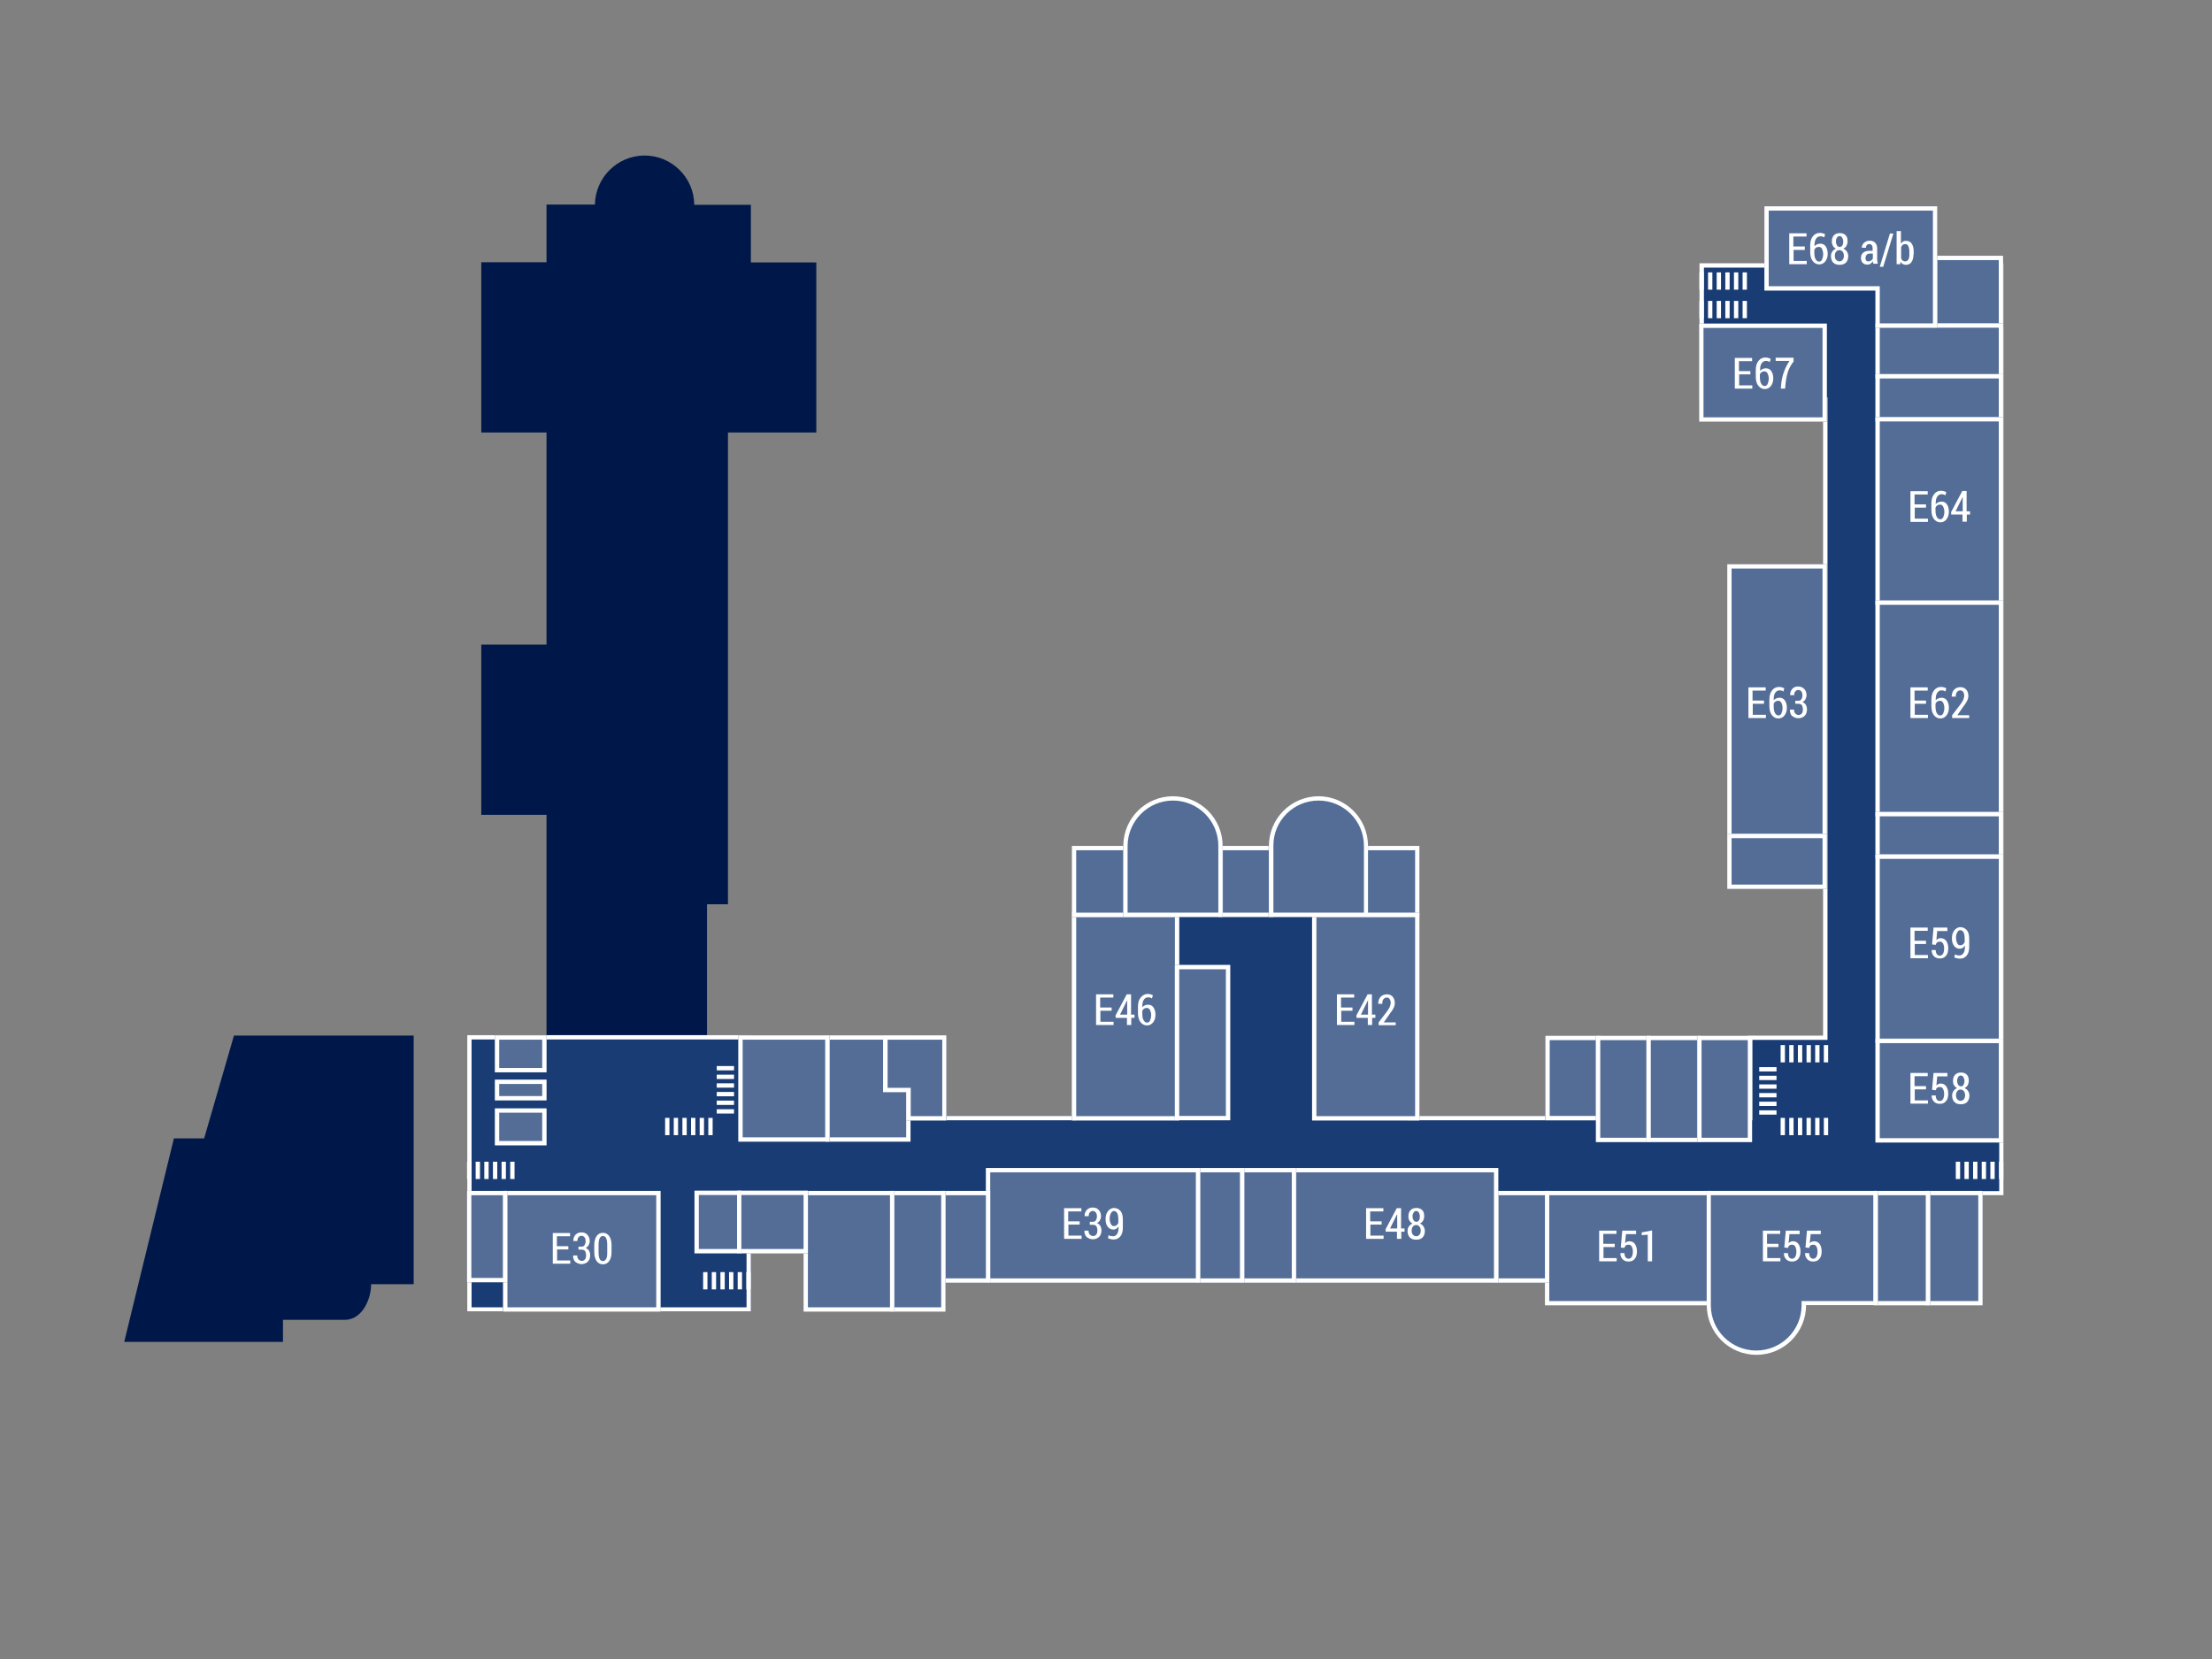 <svg width="1024" height="768" xmlns="http://www.w3.org/2000/svg">
 <rect width="100%" height="100%" fill="#808080" stroke="none"/>
 <g>
  <title>Layer 1</title>
  <g id="Randgebäude">
   <path fill="#001849" d="m377.8,121.5h-30.2v-26.7h-10.7h-15.5c-0.1,-12.6 -10.4,-22.8 -23,-22.8s-22.8,10.2 -23,22.7h-11.9h-10.5v26.7h-30.2v78.8h30.2v98.2h-30.2v78.8h30.2v41.4v74.2h74.3v-74.2h9.7v-218.4h40.9v-78.7l-0.1,0z" id="svg_1"/>
   <path fill="#001849" d="m191.5,594.5h-19.7c0,7.2 -4.3,16.5 -12.2,16.5c-5.6,0 -28.6,0 -28.6,0v10.2h-73.5l23,-94.2l14,0l13.8,-47.6h83.2v115.1l0,0l0,0z" id="svg_2"/>
  </g>
  <g id="Flur">
   <g id="svg_3">
    <polygon fill="#1A3C74" points="786.7,121.8 786.7,185.9 843.9,185.9 843.9,479.5 809.1,479.5 809.1,516.6 653.4,516.6     653.4,421.9 496.1,421.9 496.1,516.6 347.6,516.6 347.6,479.2 216.3,479.2 216.3,607.2 347.6,607.2 347.6,580.4 874.4,580.4     874.4,553.4 927.5,553.4 927.5,512.7 927.5,479.5 927.5,185.9 927.5,140.5 927.5,121.8   " id="svg_4"/>
    <path fill="#FFFFFF" d="m925.5,123.8v16.7v45.4v293.6v33.2v38.7h-51h-2v2v25h-524.9h-2v2v24.8h-127.3v-124h127.3v35.4v2h2h148.6h2v-2v-92.7h153.3v92.7v2h2h155.7h2v-2v-35.2h32.8h2v-2v-293.5v-2h-2h-55.2v-60h136.7m2,-2.1h-140.8v64h57.2v293.6h-34.8v37.2h-155.7v-94.7h-157.3v94.7h-148.5v-37.4h-131.3v127.9h131.3v-26.8h526.9v-27h53v-40.7v-33.2v-293.5v-45.4v-18.7l0,0l0,0z" id="svg_5"/>
   </g>
  </g>
  <g id="Räume">
   <g id="svg_6">
    <rect x="894.9" y="118.4" fill="#536D97" width="32.5" height="33.3" id="svg_7"/>
    <path fill="#FFFFFF" d="m925.3,120.4v29.3h-28.5v-29.3h28.5m2,-2h-32.5v33.3h32.5v-33.3l0,0z" id="svg_8"/>
   </g>
   <g id="svg_9">
    <rect x="868.2" y="149.7" fill="#536D97" width="59.1" height="25.5" id="svg_10"/>
    <path fill="#FFFFFF" d="m925.3,151.7v21.5h-55.1v-21.5h55.1m2,-2h-59.1v25.5h59.1v-25.5l0,0z" id="svg_11"/>
   </g>
   <g id="svg_12">
    <rect x="868.2" y="173.2" fill="#536D97" width="59.1" height="21.9" id="svg_13"/>
    <path fill="#FFFFFF" d="m925.3,175.2v17.9h-55.1v-17.9h55.1m2,-2h-59.1v21.9h59.1v-21.9l0,0z" id="svg_14"/>
   </g>
   <g id="svg_15">
    <rect x="868.2" y="193.1" fill="#536D97" width="59.1" height="86.9" id="svg_16"/>
    <path fill="#FFFFFF" d="m925.3,195.1v82.9h-55.1v-82.9h55.1m2,-2h-59.1v86.9h59.1v-86.9l0,0z" id="svg_17"/>
   </g>
   <g id="svg_18">
    <rect x="868.2" y="278" fill="#536D97" width="59.1" height="99.9" id="svg_19"/>
    <path fill="#FFFFFF" d="m925.3,280v95.9h-55.1v-95.9h55.1m2,-2h-59.1v99.9h59.1v-99.9l0,0z" id="svg_20"/>
   </g>
   <g id="svg_21">
    <rect x="868.2" y="375.9" fill="#536D97" width="59.1" height="21.6" id="svg_22"/>
    <path fill="#FFFFFF" d="m925.3,377.9v17.6h-55.1v-17.6h55.1m2,-2h-59.1v21.6h59.1v-21.6l0,0z" id="svg_23"/>
   </g>
   <g id="svg_24">
    <rect x="868.2" y="395.6" fill="#536D97" width="59.1" height="87.2" id="svg_25"/>
    <path fill="#FFFFFF" d="m925.3,397.6v83.2h-55.1v-83.2h55.1m2,-2h-59.1v87.2h59.1v-87.2l0,0z" id="svg_26"/>
   </g>
   <g id="svg_27">
    <rect x="868.2" y="480.9" fill="#536D97" width="59.1" height="48" id="svg_28"/>
    <path fill="#FFFFFF" d="m925.3,482.9v44h-55.1v-44h55.1m2,-2h-59.1v48h59.1v-48l0,0z" id="svg_29"/>
   </g>
   <g id="svg_30">
    <rect x="891.6" y="551.3" fill="#536D97" width="26.2" height="53" id="svg_31"/>
    <path fill="#FFFFFF" d="m915.8,553.3v49h-22.2v-49h22.2m2,-2h-26.2v53h26.2v-53l0,0z" id="svg_32"/>
   </g>
   <g id="svg_33">
    <rect x="867.3" y="551.3" fill="#536D97" width="26.2" height="53" id="svg_34"/>
    <path fill="#FFFFFF" d="m891.5,553.3v49h-22.2v-49h22.2m2,-2h-26.2v53h26.2v-53l0,0z" id="svg_35"/>
   </g>
   <g id="svg_36">
    <rect x="715.2" y="551.3" fill="#536D97" width="76.9" height="53" id="svg_37"/>
    <path fill="#FFFFFF" d="m790.1,553.3v49h-72.9v-49h72.9m2,-2h-76.9v53h76.9v-53l0,0z" id="svg_38"/>
   </g>
   <g id="svg_39">
    <rect x="691.7" y="551.3" fill="#536D97" width="25.5" height="42.5" id="svg_40"/>
    <path fill="#FFFFFF" d="m715.2,553.3v38.5h-21.5v-38.5h21.5m2,-2h-25.5v42.5h25.5v-42.5l0,0z" id="svg_41"/>
   </g>
   <g id="svg_42">
    <rect x="598.1" y="540.7" fill="#536D97" width="95.5" height="53.1" id="svg_43"/>
    <path fill="#FFFFFF" d="m691.6,542.7v49.1h-91.5v-49.1h91.5m2,-2h-95.5v53.1h95.5v-53.1l0,0z" id="svg_44"/>
   </g>
   <g id="svg_45">
    <rect x="574.1" y="540.7" fill="#536D97" width="26" height="53.1" id="svg_46"/>
    <path fill="#FFFFFF" d="m598,542.7v49.1h-22v-49.1h22m2,-2h-26v53.1h26v-53.1l0,0z" id="svg_47"/>
   </g>
   <g id="svg_48">
    <rect x="553.6" y="540.7" fill="#536D97" width="22.4" height="53.1" id="svg_49"/>
    <path fill="#FFFFFF" d="m574,542.7v49.1h-18.4v-49.1h18.4m2,-2h-22.4v53.1h22.4v-53.1l0,0z" id="svg_50"/>
   </g>
   <g id="svg_51">
    <rect x="456.4" y="540.7" fill="#536D97" width="99.2" height="53.1" id="svg_52"/>
    <path fill="#FFFFFF" d="m553.6,542.7v49.1h-95.2v-49.1h95.2m2,-2h-99.2v53.1h99.2v-53.1l0,0z" id="svg_53"/>
   </g>
   <g id="svg_54">
    <rect x="435.7" y="551.3" fill="#536D97" width="22.7" height="42.5" id="svg_55"/>
    <path fill="#FFFFFF" d="m456.4,553.3v38.5h-18.7v-38.5h18.7m2,-2h-22.7v42.5h22.7v-42.5l0,0z" id="svg_56"/>
   </g>
   <g id="svg_57">
    <rect x="412" y="551.3" fill="#536D97" width="25.7" height="55.9" id="svg_58"/>
    <path fill="#FFFFFF" d="m435.7,553.3v51.9h-21.7v-51.9h21.7m2,-2h-25.7v55.9h25.7v-55.9l0,0z" id="svg_59"/>
   </g>
   <g id="svg_60">
    <rect x="372" y="551.3" fill="#536D97" width="42" height="55.9" id="svg_61"/>
    <path fill="#FFFFFF" d="m412,553.3v51.9h-38v-51.9h38m2,-2h-42v55.9h42v-55.9l0,0z" id="svg_62"/>
   </g>
   <g id="svg_63">
    <rect x="232.8" y="551.3" fill="#536D97" width="72.9" height="55.9" id="svg_64"/>
    <path fill="#FFFFFF" d="m303.8,553.3v51.9h-68.9v-51.9h68.9m2,-2h-72.9v55.9h72.9v-55.9l0,0z" id="svg_65"/>
   </g>
   <g id="svg_66">
    <rect x="216.2" y="551.3" fill="#536D97" width="18.6" height="42.3" id="svg_67"/>
    <path fill="#FFFFFF" d="m232.8,553.3v38.3h-14.6v-38.3h14.6m2,-2h-18.6v42.3h18.6v-42.3l0,0z" id="svg_68"/>
   </g>
   <g id="svg_69">
    <rect x="382.1" y="479.3" fill="#536D97" width="39.4" height="49.2" id="svg_70"/>
    <path fill="#FFFFFF" d="m419.5,481.3v45.2h-35.4v-45.2h35.4m2,-2h-39.4v49.2h39.4v-49.2l0,0z" id="svg_71"/>
   </g>
   <g id="svg_72">
    <rect x="496.2" y="422.6" fill="#536D97" width="49.7" height="96.1" id="svg_73"/>
    <path fill="#FFFFFF" d="m543.9,424.6v92.1h-45.7v-92.1h45.7m2,-2h-49.7v96.1h49.7v-96.1l0,0z" id="svg_74"/>
   </g>
   <g id="svg_75">
    <rect x="496.2" y="391.6" fill="#536D97" width="25.9" height="32.9" id="svg_76"/>
    <path fill="#FFFFFF" d="m520.1,393.6v28.9h-21.9v-28.9h21.9m2,-2h-25.9v32.9h25.9v-32.9l0,0z" id="svg_77"/>
   </g>
   <g id="svg_78">
    <rect x="631.3" y="391.6" fill="#536D97" width="25.9" height="32.9" id="svg_79"/>
    <path fill="#FFFFFF" d="m655.1,393.6v28.9h-21.9v-28.9h21.9m2,-2h-25.9v32.9h25.9v-32.9l0,0z" id="svg_80"/>
   </g>
   <g id="svg_81">
    <rect x="564.1" y="391.6" fill="#536D97" width="25.3" height="32.9" id="svg_82"/>
    <path fill="#FFFFFF" d="m587.4,393.6v28.9h-21.3v-28.9h21.3m2,-2h-25.3v32.9h25.3v-32.9l0,0z" id="svg_83"/>
   </g>
   <g id="svg_84">
    <rect x="543.9" y="446.7" fill="#536D97" width="25.6" height="71.9" id="svg_85"/>
    <path fill="#FFFFFF" d="m567.5,448.7v67.9h-21.6v-67.9h21.6m2,-2h-25.6v71.9h25.6v-71.9l0,0z" id="svg_86"/>
   </g>
   <g id="svg_87">
    <rect x="607.4" y="422.6" fill="#536D97" width="49.7" height="96.1" id="svg_88"/>
    <path fill="#FFFFFF" d="m655.1,424.6v92.1h-45.7v-92.1h45.7m2,-2h-49.7v96.1h49.7v-96.1l0,0z" id="svg_89"/>
   </g>
   <g id="svg_90">
    <rect x="341.8" y="479.3" fill="#536D97" width="42.2" height="49.2" id="svg_91"/>
    <path fill="#FFFFFF" d="m382,481.3v45.2h-38.2v-45.2h38.2m2,-2h-42.2v49.2h42.2v-49.2l0,0z" id="svg_92"/>
   </g>
   <g id="svg_93">
    <rect x="229.1" y="479.3" fill="#536D97" width="23.9" height="17.1" id="svg_94"/>
    <path fill="#FFFFFF" d="m251,481.3v13.1h-19.9v-13.1h19.9m2,-2h-23.9v17.1h23.9v-17.1l0,0z" id="svg_95"/>
   </g>
   <g id="svg_96">
    <rect x="229.1" y="499.8" fill="#536D97" width="23.9" height="9.6" id="svg_97"/>
    <path fill="#FFFFFF" d="m251,501.8v5.6h-19.9v-5.6h19.9m2,-2h-23.9v9.6h23.9v-9.6l0,0z" id="svg_98"/>
   </g>
   <g id="svg_99">
    <rect x="229.1" y="513.1" fill="#536D97" width="23.9" height="17.1" id="svg_100"/>
    <path fill="#FFFFFF" d="m251,515.1v13.1h-19.9v-13.1h19.9m2,-2h-23.9v17.1h23.9v-17.1l0,0z" id="svg_101"/>
   </g>
   <g id="svg_102">
    <rect x="715.3" y="479.5" fill="#536D97" width="25.4" height="39.1" id="svg_103"/>
    <path fill="#FFFFFF" d="m738.8,481.5v35.1h-21.4v-35.1h21.4m2,-2h-25.4v39.1h25.4v-39.1l0,0z" id="svg_104"/>
   </g>
   <g id="svg_105">
    <rect x="738.8" y="479.5" fill="#536D97" width="25.4" height="49.2" id="svg_106"/>
    <path fill="#FFFFFF" d="m762.2,481.5v45.2h-21.4v-45.2h21.4m2,-2h-25.4v49.2h25.4v-49.2l0,0z" id="svg_107"/>
   </g>
   <g id="svg_108">
    <rect x="762.2" y="479.5" fill="#536D97" width="25.4" height="49.2" id="svg_109"/>
    <path fill="#FFFFFF" d="m785.6,481.5v45.2h-21.4v-45.2h21.4m2,-2h-25.4v49.2h25.4v-49.2l0,0z" id="svg_110"/>
   </g>
   <g id="svg_111">
    <rect x="785.6" y="479.5" fill="#536D97" width="25.4" height="49.2" id="svg_112"/>
    <path fill="#FFFFFF" d="m809.1,481.5v45.2h-21.4v-45.2h21.4m2,-2h-25.4v49.2h25.4v-49.2l0,0z" id="svg_113"/>
   </g>
   <g id="svg_114">
    <rect x="341.3" y="551.2" fill="#536D97" width="32.8" height="29" id="svg_115"/>
    <path fill="#FFFFFF" d="m372,553.2v25h-28.8v-25h28.8m2,-2h-32.8v29h32.8v-29l0,0z" id="svg_116"/>
   </g>
   <g id="svg_117">
    <rect x="321.5" y="551.2" fill="#536D97" width="21.7" height="29" id="svg_118"/>
    <path fill="#FFFFFF" d="m341.2,553.2v25h-17.7v-25h17.7m2,-2h-21.7v29h21.7v-29l0,0z" id="svg_119"/>
   </g>
   <g id="svg_120">
    <rect x="786.6" y="149.8" fill="#536D97" width="59.1" height="45.4" id="svg_121"/>
    <path fill="#FFFFFF" d="m843.7,151.8v41.4h-55.1v-41.4h55.1m2,-2h-59.1v45.4h59.1v-45.4l0,0z" id="svg_122"/>
   </g>
   <g id="svg_123">
    <rect x="799.6" y="261.2" fill="#536D97" width="46.1" height="126.8" id="svg_124"/>
    <path fill="#FFFFFF" d="m843.7,263.2v122.8h-42.1v-122.8h42.1m2,-2h-46.1v126.8h46.1v-126.8l0,0z" id="svg_125"/>
   </g>
   <g id="svg_126">
    <rect x="799.6" y="386" fill="#536D97" width="46.1" height="25.5" id="svg_127"/>
    <path fill="#FFFFFF" d="m843.7,388v21.5h-42.1v-21.5h42.1m2,-2h-46.1v25.5h46.1v-25.5l0,0z" id="svg_128"/>
   </g>
   <g id="svg_129">
    <polygon fill="#536D97" points="438.2,518.7 419.5,518.7 419.5,505.6 408.8,505.6 408.8,479.3 438.2,479.3   " id="svg_130"/>
    <path fill="#FFFFFF" d="m436.2,481.3v35.4h-14.6v-11.1v-2h-2h-8.7v-22.3h25.3m2,-2h-29.4v26.3h10.7v13.1h18.6v-39.4l0.1,0z" id="svg_131"/>
   </g>
   <g id="svg_132">
    <path fill="#536D97" d="m566,391.6c0,-12.7 -10.3,-23 -23,-23s-23,10.3 -23,23c0,0 0,0 0,0h0v32.9h46l0,-32.9l0,0c0,0 0,0 0,0z" id="svg_133"/>
    <path fill="#FFFFFF" d="m543,370.6c11.6,0 21,9.4 21,20.9l0,0.1l0,0v30.9h-42l0,-30.9l0,-0.1l0,0c0.1,-11.5 9.5,-20.9 21,-20.9m0,-2c-12.7,0 -23,10.3 -23,23c0,0 0,0 0,0h0v32.9h46v-32.9h0c0,0 0,0 0,0c0,-12.7 -10.3,-23 -23,-23l0,0z" id="svg_134"/>
   </g>
   <g id="svg_135">
    <path fill="#536D97" d="m633.3,391.6c0,-12.7 -10.3,-23 -23,-23s-23,10.3 -23,23c0,0 0,0 0,0h0v32.9h45.9l0.1,-32.9l0,0c0,0 0,0 0,0z" id="svg_136"/>
    <path fill="#FFFFFF" d="m610.4,370.6c11.6,0 21,9.4 21,20.9l0,0.1l0,0v30.9h-41.9l0,-30.9l0,-0.1l0,0c-0.1,-11.5 9.3,-20.9 20.9,-20.9m0,-2c-12.7,0 -23,10.3 -23,23c0,0 0,0 0,0h0v32.9h45.9v-32.9h0c0,0 0,0 0,0c-0,-12.7 -10.3,-23 -22.9,-23l0,0z" id="svg_137"/>
   </g>
   <g id="svg_138">
    <path fill="#536D97" d="m869.2,551.3h-79.1v20h0v32.9h0c0,0 0,0 0,0c0,12.7 10.3,23 23,23s23,-10.3 23,-23c0,0 0,0 0,0h33.2v-52.9l-0.1,0z" id="svg_139"/>
    <path fill="#FFFFFF" d="m867.2,553.3v49h-31.2h-2l0,2l0,0c0,11.5 -9.4,20.9 -21,20.9c-11.6,0 -21,-9.4 -21,-20.9l0,-0.1l0,0v-30.9h0v-2v-18h75.2m2,-2h-79.1v20h0v32.9h0c0,0 0,0 0,0c0,12.7 10.3,23 23,23s23,-10.3 23,-23c0,0 0,0 0,0h33.2v-52.9l-0.1,0z" id="svg_140"/>
   </g>
   <g id="svg_141">
    <polygon fill="#536D97" points="816.8,95.5 816.8,134.5 868.2,134.5 868.2,151.7 896.8,151.7 896.8,95.5   " id="svg_142"/>
    <path fill="#FFFFFF" d="m894.8,97.5v52.2h-24.6v-15.2v-2h-2h-49.4v-35h76m2,-2h-80v39h51.4v17.2h28.6v-56.2l0,0z" id="svg_143"/>
   </g>
  </g>
  <g id="Treppen">
   <path fill="#FFFFFF" d="m339.8,515.5h-8v-2h8v2l0,0zm0,-4h-8v-2h8v2l0,0zm0,-4h-8v-2h8v2l0,0zm0,-4h-8v-2h8v2l0,0zm0,-4h-8v-2h8v2l0,0zm0,-4h-8v-2h8v2l0,0z" id="svg_144"/>
   <path fill="#FFFFFF" d="m238.2,545.8h-2v-8h2v8l0,0zm-4,0h-2v-8h2v8l0,0zm-4,0h-2v-8h2v8l0,0zm-4,0h-2v-8h2v8l0,0zm-4,0h-2v-8h2v8l0,0zm-4,0h-2v-8h2v8l0,0z" id="svg_145"/>
   <path fill="#FFFFFF" d="m347.5,596.9h-2v-8h2v8l0,0zm-4,0h-2v-8h2v8l0,0zm-4,0h-2v-8h2v8l0,0zm-4,0h-2v-8h2v8l0,0zm-4,0h-2v-8h2v8l0,0zm-4,0h-2v-8h2v8l0,0z" id="svg_146"/>
   <path fill="#FFFFFF" d="m329.9,525.5h-2v-8h2v8l0,0zm-4,0h-2v-8h2v8l0,0zm-4,0h-2v-8h2v8l0,0zm-4,0h-2v-8h2v8l0,0zm-4,0h-2v-8h2v8l0,0zm-4,0h-2v-8h2v8l0,0z" id="svg_147"/>
   <path fill="#FFFFFF" d="m846.3,525.5h-2v-8h2v8l0,0zm-4,0h-2v-8h2v8l0,0zm-4,0h-2v-8h2v8l0,0zm-4,0h-2v-8h2v8l0,0zm-4,0h-2v-8h2v8l0,0zm-4,0h-2v-8h2v8l0,0z" id="svg_148"/>
   <path fill="#FFFFFF" d="m927.4,545.8h-2v-8h2v8l0,0zm-4,0h-2v-8h2v8l0,0zm-4,0h-2v-8h2v8l0,0zm-4,0h-2v-8h2v8l0,0zm-4,0h-2v-8h2v8l0,0zm-4,0h-2v-8h2v8l0,0z" id="svg_149"/>
   <path fill="#FFFFFF" d="m808.7,147.3h-2v-8h2v8l0,0zm-4,0h-2v-8h2v8l0,0zm-4,0h-2v-8h2v8l0,0zm-4,0h-2v-8h2v8l0,0zm-4,0h-2v-8h2v8l0,0zm-4,0h-2v-8h2v8l0,0z" id="svg_150"/>
   <path fill="#FFFFFF" d="m808.7,134.1h-2v-8h2v8l0,0zm-4,0h-2v-8h2v8l0,0zm-4,0h-2v-8h2v8l0,0zm-4,0h-2v-8h2v8l0,0zm-4,0h-2v-8h2v8l0,0zm-4,0h-2v-8h2v8l0,0z" id="svg_151"/>
   <path fill="#FFFFFF" d="m846.3,491.8h-2v-8h2v8l0,0zm-4,0h-2v-8h2v8l0,0zm-4,0h-2v-8h2v8l0,0zm-4,0h-2v-8h2v8l0,0zm-4,0h-2v-8h2v8l0,0zm-4,0h-2v-8h2v8l0,0z" id="svg_152"/>
   <path fill="#FFFFFF" d="m822.4,516h-8v-2h8v2l0,0zm0,-4h-8v-2h8v2l0,0zm0,-4h-8v-2h8v2l0,0zm0,-4h-8v-2h8v2l0,0zm0,-4h-8v-2h8v2l0,0zm0,-4h-8v-2h8v2l0,0z" id="svg_153"/>
  </g>
  <g id="Ebene_8">
   <g id="svg_154">
    <path fill="#FFFFFF" d="m891.7,235h-5.3v5.1h6.1v1.5h-8.1v-14.2h8v1.5h-6.1v4.6h5.3v1.5l0.1,0l0,0z" id="svg_155"/>
    <path fill="#FFFFFF" d="m898.7,227.2c0.4,0 0.8,0.1 1.2,0.2s0.8,0.3 1.1,0.4l-0.4,1.5c-0.3,-0.2 -0.6,-0.3 -0.9,-0.4s-0.6,-0.1 -1,-0.1c-0.8,0 -1.4,0.4 -1.9,1.1s-0.7,1.8 -0.7,3.1v0.4c0.3,-0.4 0.7,-0.7 1.2,-0.9s0.9,-0.3 1.5,-0.3c1.1,0 1.9,0.4 2.5,1.3s0.9,2 0.9,3.4c0,1.4 -0.4,2.6 -1.1,3.5s-1.7,1.4 -2.8,1.4c-1.2,0 -2.2,-0.5 -3,-1.5s-1.2,-2.4 -1.2,-4.2v-3.1c0,-1.8 0.4,-3.2 1.3,-4.3s1.9,-1.5 3.3,-1.5zm-0.6,6.4c-0.5,0 -0.9,0.1 -1.3,0.4c-0.4,0.2 -0.6,0.6 -0.8,1v1.3c0,1.3 0.2,2.3 0.6,3s0.9,1.1 1.6,1.1c0.6,0 1.1,-0.3 1.4,-1s0.5,-1.5 0.5,-2.4c0,-1 -0.2,-1.7 -0.5,-2.4c-0.4,-0.7 -0.8,-1 -1.5,-1l0,0z" id="svg_156"/>
    <path fill="#FFFFFF" d="m910.5,236.7h1.5v1.5h-1.5v3.3h-2v-3.3h-5.2l-0.1,-1.1l5.2,-9.8h2v9.4l0.1,0zm-5.2,0h3.3v-6.5l-0.1,0l-0.2,0.4l-3,6.1z" id="svg_157"/>
   </g>
   <g id="svg_158">
    <path fill="#FFFFFF" d="m891.7,325.8h-5.3v5.1h6.1v1.5h-8.1v-14.2h8v1.5h-6.1v4.6h5.3v1.5l0.1,0z" id="svg_159"/>
    <path fill="#FFFFFF" d="m898.7,318c0.4,0 0.8,0.1 1.2,0.2s0.8,0.3 1.1,0.4l-0.4,1.5c-0.3,-0.2 -0.6,-0.3 -0.9,-0.4s-0.6,-0.1 -1,-0.1c-0.8,0 -1.4,0.4 -1.9,1.1s-0.7,1.8 -0.7,3.1v0.4c0.3,-0.4 0.7,-0.7 1.2,-0.9s0.9,-0.3 1.5,-0.3c1.1,0 1.9,0.4 2.5,1.3s0.9,2 0.9,3.4c0,1.4 -0.4,2.6 -1.1,3.5s-1.7,1.4 -2.8,1.4c-1.2,0 -2.2,-0.5 -3,-1.5s-1.2,-2.4 -1.2,-4.2v-3.1c0,-1.8 0.4,-3.2 1.3,-4.3s1.9,-1.5 3.3,-1.5zm-0.6,6.4c-0.5,0 -0.9,0.1 -1.3,0.4c-0.4,0.2 -0.6,0.6 -0.8,1v1.3c0,1.3 0.2,2.3 0.6,3s0.9,1.1 1.6,1.1c0.6,0 1.1,-0.3 1.4,-1s0.5,-1.5 0.5,-2.4c0,-1 -0.2,-1.7 -0.5,-2.4c-0.4,-0.7 -0.8,-1 -1.5,-1z" id="svg_160"/>
    <path fill="#FFFFFF" d="m911.7,332.4h-8v-1.3l3.9,-5.1c0.6,-0.9 1.1,-1.6 1.3,-2.2s0.4,-1.2 0.4,-1.7c0,-0.8 -0.2,-1.4 -0.5,-1.8c-0.3,-0.5 -0.8,-0.7 -1.3,-0.7c-0.7,0 -1.2,0.3 -1.6,0.8s-0.5,1.2 -0.5,2.1h-1.9l0,0c0,-1.2 0.3,-2.3 1,-3.1s1.7,-1.3 3,-1.3c1.2,0 2.1,0.4 2.7,1.1s1,1.7 1,2.9c0,0.8 -0.2,1.6 -0.6,2.4s-1,1.7 -1.8,2.7l-2.7,3.9h5.5v1.3l0.1,0z" id="svg_161"/>
   </g>
   <g id="svg_162">
    <path fill="#FFFFFF" d="m891.7,437h-5.3v5.1h6.1v1.5h-8.1v-14.2h8v1.5h-6.1v4.6h5.3v1.5l0.1,0z" id="svg_163"/>
    <path fill="#FFFFFF" d="m894.4,437.2l0.7,-7.8h6.4v1.6h-4.7l-0.4,4.2c0.2,-0.2 0.5,-0.5 0.8,-0.6c0.3,-0.2 0.7,-0.2 1.1,-0.3c1.1,0 2,0.4 2.6,1.2c0.6,0.8 1,2 1,3.5c0,1.4 -0.3,2.6 -1,3.4c-0.7,0.9 -1.6,1.3 -2.9,1.3c-1.1,0 -2,-0.3 -2.7,-1c-0.7,-0.7 -1.1,-1.7 -1.1,-2.9l0,0l1.9,0c0,0.8 0.2,1.4 0.5,1.9c0.3,0.4 0.8,0.7 1.4,0.7c0.6,0 1.1,-0.3 1.5,-0.9c0.3,-0.6 0.5,-1.4 0.5,-2.4c0,-1 -0.2,-1.7 -0.5,-2.3s-0.8,-0.9 -1.5,-0.9c-0.6,0 -1,0.1 -1.3,0.4s-0.5,0.6 -0.6,1.1l-1.7,-0.2z" id="svg_164"/>
    <path fill="#FFFFFF" d="m907.1,442.3c0.7,0 1.3,-0.3 1.8,-1s0.7,-1.6 0.7,-2.9v-0.7c-0.3,0.5 -0.6,0.8 -1,1.1c-0.4,0.2 -0.8,0.4 -1.3,0.4c-1.1,0 -2,-0.4 -2.7,-1.3c-0.7,-0.9 -1,-2.1 -1,-3.6c0,-1.5 0.4,-2.7 1.1,-3.6s1.7,-1.5 2.8,-1.5c1.2,0 2.2,0.5 3,1.4s1.1,2.3 1.1,4.1v3.7c0,1.7 -0.4,3.1 -1.2,4c-0.8,1 -1.9,1.4 -3.2,1.4c-0.4,0 -0.8,-0.1 -1.3,-0.2c-0.4,-0.1 -0.9,-0.2 -1.2,-0.4l0.3,-1.4c0.3,0.2 0.7,0.3 1,0.4c0.3,0.1 0.7,0.1 1.1,0.1zm0.3,-4.7c0.5,0 0.9,-0.1 1.3,-0.4c0.4,-0.3 0.6,-0.7 0.8,-1.1v-1.7c0,-1.2 -0.2,-2.2 -0.5,-2.8s-0.9,-1 -1.5,-1c-0.6,0 -1,0.3 -1.4,1s-0.6,1.5 -0.6,2.5c0,1 0.2,1.8 0.5,2.4c0.3,0.8 0.8,1.1 1.4,1.1z" id="svg_165"/>
   </g>
   <g id="svg_166">
    <path fill="#FFFFFF" d="m891.7,504.3h-5.3v5.1h6.1v1.5h-8.1v-14.2h8v1.5h-6.1v4.6h5.3v1.5l0.1,0z" id="svg_167"/>
    <path fill="#FFFFFF" d="m894.4,504.5l0.7,-7.8h6.4v1.6h-4.7l-0.4,4.2c0.2,-0.2 0.5,-0.5 0.8,-0.6c0.3,-0.2 0.7,-0.2 1.1,-0.3c1.1,0 2,0.4 2.6,1.2c0.6,0.8 1,2 1,3.5c0,1.4 -0.3,2.6 -1,3.4c-0.7,0.9 -1.6,1.3 -2.9,1.3c-1.1,0 -2,-0.3 -2.7,-1c-0.7,-0.7 -1.1,-1.7 -1.1,-2.9l0,0l1.9,0c0,0.8 0.2,1.4 0.5,1.9c0.3,0.4 0.8,0.7 1.4,0.7c0.6,0 1.1,-0.3 1.5,-0.9c0.3,-0.6 0.5,-1.4 0.5,-2.4c0,-1 -0.2,-1.7 -0.5,-2.3s-0.8,-0.9 -1.5,-0.9c-0.6,0 -1,0.1 -1.3,0.4s-0.5,0.6 -0.6,1.1l-1.7,-0.2z" id="svg_168"/>
    <path fill="#FFFFFF" d="m911.4,500.4c0,0.7 -0.2,1.4 -0.5,2c-0.4,0.6 -0.8,1 -1.5,1.3c0.7,0.3 1.3,0.7 1.7,1.4c0.4,0.6 0.6,1.3 0.6,2.1c0,1.3 -0.4,2.3 -1.1,3s-1.7,1 -2.9,1c-1.2,0 -2.2,-0.3 -2.9,-1s-1.1,-1.7 -1.1,-3c0,-0.8 0.2,-1.5 0.6,-2.1c0.4,-0.6 1,-1.1 1.7,-1.4c-0.6,-0.3 -1.1,-0.7 -1.4,-1.3c-0.4,-0.6 -0.5,-1.2 -0.5,-2c0,-1.2 0.3,-2.2 1,-2.9s1.6,-1 2.7,-1c1.1,0 2,0.3 2.7,1s0.9,1.7 0.9,2.9zm-1.7,6.6c0,-0.8 -0.2,-1.4 -0.6,-1.9c-0.4,-0.5 -0.9,-0.7 -1.5,-0.7c-0.6,0 -1.1,0.2 -1.5,0.7s-0.6,1.1 -0.6,1.9c0,0.8 0.2,1.5 0.6,1.9s0.9,0.7 1.5,0.7c0.6,0 1.1,-0.2 1.5,-0.7c0.4,-0.4 0.6,-1.1 0.6,-1.9zm-0.3,-6.6c0,-0.7 -0.2,-1.3 -0.5,-1.8c-0.3,-0.5 -0.7,-0.7 -1.2,-0.7c-0.5,0 -0.9,0.2 -1.2,0.7s-0.5,1 -0.5,1.8c0,0.7 0.2,1.3 0.5,1.8c0.3,0.4 0.7,0.7 1.3,0.7c0.5,0 0.9,-0.2 1.2,-0.7c0.2,-0.4 0.4,-1 0.4,-1.8z" id="svg_169"/>
   </g>
   <g id="svg_170">
    <path fill="#FFFFFF" d="m823.4,577.3h-5.3v5.1h6.1v1.5h-8.1v-14.2h8v1.5h-6.1v4.6h5.3v1.5l0.1,0z" id="svg_171"/>
    <path fill="#FFFFFF" d="m826,577.5l0.7,-7.8h6.4v1.6h-4.7l-0.4,4.2c0.2,-0.2 0.5,-0.5 0.8,-0.6c0.3,-0.2 0.7,-0.2 1.1,-0.3c1.1,0 2,0.4 2.6,1.2c0.6,0.8 1,2 1,3.5c0,1.4 -0.3,2.6 -1,3.4c-0.7,0.9 -1.6,1.3 -2.9,1.3c-1.1,0 -2,-0.3 -2.7,-1c-0.7,-0.7 -1.1,-1.7 -1.1,-2.9l0,0l1.9,0c0,0.8 0.2,1.4 0.5,1.9c0.3,0.4 0.8,0.7 1.4,0.7c0.6,0 1.1,-0.3 1.5,-0.9c0.3,-0.6 0.5,-1.4 0.5,-2.4c0,-1 -0.2,-1.7 -0.5,-2.3s-0.8,-0.9 -1.5,-0.9c-0.6,0 -1,0.1 -1.3,0.4s-0.5,0.6 -0.6,1.1l-1.7,-0.2z" id="svg_172"/>
    <path fill="#FFFFFF" d="m835.8,577.5l0.7,-7.8h6.4v1.6h-4.7l-0.4,4.2c0.2,-0.2 0.5,-0.5 0.8,-0.6c0.3,-0.2 0.7,-0.2 1.1,-0.3c1.1,0 2,0.4 2.6,1.2c0.6,0.8 1,2 1,3.5c0,1.4 -0.3,2.6 -1,3.4c-0.7,0.9 -1.6,1.3 -2.9,1.3c-1.1,0 -2,-0.3 -2.7,-1c-0.7,-0.7 -1.1,-1.7 -1.1,-2.9l0,0l1.9,0c0,0.8 0.2,1.4 0.5,1.9c0.3,0.4 0.8,0.7 1.4,0.7c0.6,0 1.1,-0.3 1.5,-0.9c0.3,-0.6 0.5,-1.4 0.5,-2.4c0,-1 -0.2,-1.7 -0.5,-2.3s-0.8,-0.9 -1.5,-0.9c-0.6,0 -1,0.1 -1.3,0.4s-0.5,0.6 -0.6,1.1l-1.7,-0.2z" id="svg_173"/>
   </g>
   <g id="svg_174">
    <path fill="#FFFFFF" d="m747.6,577.3h-5.3v5.1h6.1v1.5h-8.1v-14.2h8v1.5h-6.1v4.6h5.3v1.5l0.1,0z" id="svg_175"/>
    <path fill="#FFFFFF" d="m750.3,577.5l0.7,-7.8h6.4v1.6h-4.7l-0.4,4.2c0.2,-0.2 0.5,-0.5 0.8,-0.6c0.3,-0.2 0.7,-0.2 1.1,-0.3c1.1,0 2,0.4 2.6,1.2c0.6,0.8 1,2 1,3.5c0,1.4 -0.3,2.6 -1,3.4c-0.7,0.9 -1.6,1.3 -2.9,1.3c-1.1,0 -2,-0.3 -2.7,-1c-0.7,-0.7 -1.1,-1.7 -1.1,-2.9l0,0l1.9,0c0,0.8 0.2,1.4 0.5,1.9c0.3,0.4 0.8,0.7 1.4,0.7c0.6,0 1.1,-0.3 1.5,-0.9c0.3,-0.6 0.5,-1.4 0.5,-2.4c0,-1 -0.2,-1.7 -0.5,-2.3s-0.8,-0.9 -1.5,-0.9c-0.6,0 -1,0.1 -1.3,0.4s-0.5,0.6 -0.6,1.1l-1.7,-0.2z" id="svg_176"/>
    <path fill="#FFFFFF" d="m764.8,583.9h-2v-12.3l-2.8,0.2v-1.3l4.8,-0.9v14.3l0,0z" id="svg_177"/>
   </g>
   <g id="svg_178">
    <path fill="#FFFFFF" d="m639.7,566.9h-5.3v5.1h6.1v1.5h-8.1v-14.2h8v1.5h-6.1v4.6h5.3v1.5l0.1,0z" id="svg_179"/>
    <path fill="#FFFFFF" d="m648.7,568.7h1.5v1.5h-1.5v3.3h-2v-3.3h-5.2l-0.1,-1.1l5.2,-9.8h2v9.4l0.1,0zm-5.2,0h3.3v-6.5l-0.1,0l-0.2,0.4l-3,6.1z" id="svg_180"/>
    <path fill="#FFFFFF" d="m659.3,563.1c0,0.7 -0.2,1.4 -0.5,2c-0.4,0.6 -0.8,1 -1.5,1.3c0.7,0.3 1.3,0.7 1.7,1.4c0.4,0.6 0.6,1.3 0.6,2.1c0,1.3 -0.4,2.3 -1.1,3s-1.7,1 -2.9,1c-1.2,0 -2.2,-0.3 -2.9,-1s-1.1,-1.7 -1.1,-3c0,-0.8 0.2,-1.5 0.6,-2.1c0.4,-0.6 1,-1.1 1.7,-1.4c-0.6,-0.3 -1.1,-0.7 -1.4,-1.3c-0.4,-0.6 -0.5,-1.2 -0.5,-2c0,-1.2 0.3,-2.2 1,-2.9s1.6,-1 2.7,-1c1.1,0 2,0.3 2.7,1s0.9,1.6 0.9,2.9zm-1.6,6.6c0,-0.8 -0.2,-1.4 -0.6,-1.9c-0.4,-0.5 -0.9,-0.7 -1.5,-0.7c-0.6,0 -1.1,0.2 -1.5,0.7s-0.6,1.1 -0.6,1.9c0,0.8 0.2,1.5 0.6,1.9s0.9,0.7 1.5,0.7c0.6,0 1.1,-0.2 1.5,-0.7c0.4,-0.5 0.6,-1.1 0.6,-1.9zm-0.4,-6.6c0,-0.7 -0.2,-1.3 -0.5,-1.8c-0.3,-0.5 -0.7,-0.7 -1.2,-0.7c-0.5,0 -0.9,0.2 -1.2,0.7s-0.5,1 -0.5,1.8c0,0.7 0.2,1.3 0.5,1.8c0.3,0.4 0.7,0.7 1.3,0.7c0.5,0 0.9,-0.2 1.2,-0.7c0.3,-0.5 0.4,-1.1 0.4,-1.8z" id="svg_181"/>
   </g>
   <g id="svg_182">
    <path fill="#FFFFFF" d="m626.2,467.9h-5.3v5.1h6.1v1.5h-8.1v-14.2h8v1.5h-6.1v4.6h5.3v1.5l0.1,0z" id="svg_183"/>
    <path fill="#FFFFFF" d="m635.2,469.7h1.5v1.5h-1.5v3.3h-2v-3.3h-5.2l-0.1,-1.1l5.2,-9.8h2v9.4l0.1,0zm-5.2,0h3.3v-6.5l-0.1,0l-0.2,0.4l-3,6.1z" id="svg_184"/>
    <path fill="#FFFFFF" d="m646.2,474.6h-8v-1.3l3.9,-5.1c0.6,-0.9 1.1,-1.6 1.3,-2.2s0.4,-1.2 0.4,-1.7c0,-0.8 -0.2,-1.4 -0.5,-1.8c-0.3,-0.5 -0.8,-0.7 -1.3,-0.7c-0.7,0 -1.2,0.3 -1.6,0.8s-0.5,1.2 -0.5,2.1h-1.9l0,0c0,-1.2 0.3,-2.3 1,-3.1c0.7,-0.8 1.7,-1.3 3,-1.3c1.2,0 2.1,0.4 2.7,1.1s1,1.7 1,2.9c0,0.8 -0.2,1.6 -0.6,2.4s-1,1.7 -1.8,2.7l-2.7,3.9h5.5v1.3l0.1,0z" id="svg_185"/>
   </g>
   <g id="svg_186">
    <path fill="#FFFFFF" d="m514.7,467.9h-5.3v5.1h6.1v1.5h-8.1v-14.2h8v1.5h-6.1v4.6h5.3v1.5l0.1,0z" id="svg_187"/>
    <path fill="#FFFFFF" d="m523.7,469.7h1.5v1.5h-1.5v3.3h-2v-3.3h-5.2l-0.1,-1.1l5.2,-9.8h2v9.4l0.1,0zm-5.2,0h3.3v-6.5l-0.1,0l-0.2,0.4l-3,6.1z" id="svg_188"/>
    <path fill="#FFFFFF" d="m531.4,460.1c0.4,0 0.8,0.1 1.2,0.2c0.4,0.1 0.8,0.3 1.1,0.4l-0.4,1.5c-0.3,-0.2 -0.6,-0.3 -0.9,-0.4c-0.3,-0.1 -0.6,-0.1 -1,-0.1c-0.8,0 -1.4,0.4 -1.9,1.1c-0.5,0.8 -0.7,1.8 -0.7,3.1v0.4c0.3,-0.4 0.7,-0.7 1.2,-0.9s0.9,-0.3 1.5,-0.3c1.1,0 1.9,0.4 2.5,1.3c0.6,0.9 0.9,2 0.9,3.4c0,1.4 -0.4,2.6 -1.1,3.5c-0.7,0.9 -1.7,1.4 -2.8,1.4c-1.2,0 -2.2,-0.5 -3,-1.5s-1.2,-2.4 -1.2,-4.2v-3c0,-1.8 0.4,-3.2 1.3,-4.3c0.9,-1 2,-1.6 3.3,-1.6zm-0.5,6.5c-0.5,0 -0.9,0.1 -1.3,0.4c-0.4,0.2 -0.6,0.6 -0.8,1v1.3c0,1.3 0.2,2.3 0.6,3c0.4,0.7 0.9,1.1 1.6,1.1c0.6,0 1.1,-0.3 1.4,-1c0.3,-0.7 0.5,-1.5 0.5,-2.4c0,-1 -0.2,-1.7 -0.5,-2.4c-0.4,-0.7 -0.9,-1 -1.5,-1z" id="svg_189"/>
   </g>
   <g id="svg_190">
    <path fill="#FFFFFF" d="m499.9,566.9h-5.3v5.1h6.1v1.5h-8.1v-14.2h8v1.5h-6.1v4.6h5.3v1.5l0.1,0z" id="svg_191"/>
    <path fill="#FFFFFF" d="m504.5,565.6h1.4c0.7,0 1.1,-0.2 1.4,-0.7s0.5,-1 0.5,-1.8c0,-0.8 -0.2,-1.4 -0.5,-1.8c-0.3,-0.4 -0.8,-0.7 -1.4,-0.7c-0.6,0 -1,0.2 -1.4,0.7c-0.4,0.4 -0.5,1 -0.5,1.7h-1.9l0,-0.1c0,-1.1 0.3,-2 1,-2.8c0.7,-0.7 1.6,-1.1 2.7,-1.1c1.2,0 2.1,0.3 2.8,1.1c0.7,0.7 1.1,1.7 1.1,3c0,0.6 -0.2,1.2 -0.5,1.8c-0.3,0.6 -0.8,1 -1.4,1.3c0.7,0.3 1.2,0.7 1.6,1.3c0.3,0.6 0.5,1.3 0.5,2.1c0,1.3 -0.4,2.3 -1.1,3c-0.8,0.7 -1.7,1.1 -2.9,1.1c-1.1,0 -2,-0.4 -2.8,-1c-0.8,-0.7 -1.1,-1.7 -1.1,-2.9l0,-0.1h1.9c0,0.7 0.2,1.4 0.6,1.8s0.9,0.7 1.5,0.7c0.6,0 1.1,-0.2 1.5,-0.7c0.4,-0.5 0.5,-1.1 0.5,-1.9c0,-0.9 -0.2,-1.5 -0.5,-2c-0.3,-0.4 -0.9,-0.6 -1.6,-0.6h-1.4v-1.4l0,0z" id="svg_192"/>
    <path fill="#FFFFFF" d="m515.3,572.3c0.7,0 1.3,-0.3 1.8,-1s0.7,-1.6 0.7,-2.9v-0.7c-0.3,0.5 -0.6,0.8 -1,1.1c-0.4,0.2 -0.8,0.4 -1.3,0.4c-1.1,0 -2,-0.4 -2.7,-1.3c-0.7,-0.9 -1,-2.1 -1,-3.6c0,-1.5 0.4,-2.7 1.1,-3.6s1.7,-1.5 2.8,-1.5c1.2,0 2.2,0.5 3,1.4s1.1,2.3 1.1,4.1v3.7c0,1.7 -0.4,3.1 -1.2,4c-0.8,1 -1.9,1.4 -3.2,1.4c-0.4,0 -0.8,-0.1 -1.3,-0.2c-0.4,-0.1 -0.9,-0.2 -1.2,-0.4l0.3,-1.4c0.3,0.2 0.7,0.3 1,0.4c0.3,0 0.7,0.1 1.1,0.1zm0.3,-4.7c0.5,0 0.9,-0.1 1.3,-0.4c0.4,-0.3 0.6,-0.7 0.8,-1.1v-1.7c0,-1.2 -0.2,-2.2 -0.5,-2.8s-0.9,-1 -1.5,-1c-0.6,0 -1,0.3 -1.4,1s-0.6,1.5 -0.6,2.5c0,1 0.2,1.8 0.5,2.4c0.4,0.8 0.8,1.1 1.4,1.1z" id="svg_193"/>
   </g>
   <g id="svg_194">
    <path fill="#FFFFFF" d="m263.2,578.4h-5.3v5.1h6.1v1.5h-8.1v-14.2h8v1.5h-6.1v4.6h5.3v1.5l0.1,0z" id="svg_195"/>
    <path fill="#FFFFFF" d="m267.8,577.1h1.4c0.7,0 1.1,-0.2 1.4,-0.7s0.5,-1 0.5,-1.8c0,-0.8 -0.2,-1.4 -0.5,-1.8c-0.3,-0.4 -0.8,-0.7 -1.4,-0.7c-0.6,0 -1,0.2 -1.4,0.7c-0.4,0.4 -0.5,1 -0.5,1.7h-1.9l0,-0.1c0,-1.1 0.3,-2 1,-2.8c0.7,-0.7 1.6,-1.1 2.7,-1.1c1.2,0 2.1,0.3 2.8,1.1c0.7,0.7 1.1,1.7 1.1,3c0,0.6 -0.2,1.2 -0.5,1.8c-0.3,0.6 -0.8,1 -1.4,1.3c0.7,0.3 1.2,0.7 1.6,1.3c0.3,0.6 0.5,1.3 0.5,2.1c0,1.3 -0.4,2.3 -1.1,3c-0.8,0.7 -1.7,1.1 -2.9,1.1c-1.1,0 -2,-0.4 -2.8,-1c-0.8,-0.7 -1.1,-1.7 -1.1,-2.9l0,-0.1h1.9c0,0.7 0.2,1.4 0.6,1.8s0.9,0.7 1.5,0.7c0.6,0 1.1,-0.2 1.5,-0.7c0.4,-0.5 0.5,-1.1 0.5,-1.9c0,-0.9 -0.2,-1.5 -0.5,-2c-0.3,-0.4 -0.9,-0.6 -1.6,-0.6h-1.4v-1.4l0,0z" id="svg_196"/>
    <path fill="#FFFFFF" d="m283.1,579.6c0,1.8 -0.4,3.3 -1.1,4.2c-0.7,1 -1.7,1.5 -2.9,1.5c-1.2,0 -2.2,-0.5 -2.9,-1.5c-0.7,-1 -1.1,-2.4 -1.1,-4.2v-3.2c0,-1.8 0.4,-3.2 1.1,-4.2c0.7,-1 1.7,-1.5 2.9,-1.5s2.2,0.5 2.9,1.5c0.7,1 1.1,2.4 1.1,4.2v3.2l0,0zm-2,-3.5c0,-1.3 -0.2,-2.3 -0.5,-2.9c-0.3,-0.7 -0.8,-1 -1.5,-1s-1.1,0.3 -1.5,1c-0.3,0.7 -0.5,1.6 -0.5,2.9v3.8c0,1.3 0.2,2.3 0.5,2.9s0.8,1 1.5,1c0.6,0 1.1,-0.3 1.5,-1s0.5,-1.6 0.5,-2.9v-3.8l0,0z" id="svg_197"/>
   </g>
   <g id="svg_198">
    <path fill="#FFFFFF" d="m810.4,173.3h-5.3v5.1h6.1v1.5h-8.1v-14.2h8v1.5h-6.1v4.6h5.3v1.5l0.1,0z" id="svg_199"/>
    <path fill="#FFFFFF" d="m817.4,165.5c0.4,0 0.8,0.1 1.2,0.2s0.8,0.3 1.1,0.4l-0.4,1.5c-0.3,-0.2 -0.6,-0.3 -0.9,-0.4s-0.6,-0.1 -1,-0.1c-0.8,0 -1.4,0.4 -1.9,1.1s-0.7,1.8 -0.7,3.1v0.4c0.3,-0.4 0.7,-0.7 1.2,-0.9s0.9,-0.3 1.5,-0.3c1.1,0 1.9,0.4 2.5,1.3s0.9,2 0.9,3.4c0,1.4 -0.4,2.6 -1.1,3.5s-1.7,1.4 -2.8,1.4c-1.2,0 -2.2,-0.5 -3,-1.5s-1.2,-2.4 -1.2,-4.2v-3.1c0,-1.8 0.4,-3.2 1.3,-4.3s1.9,-1.5 3.3,-1.5l0,0zm-0.6,6.4c-0.5,0 -0.9,0.1 -1.3,0.4c-0.4,0.2 -0.6,0.6 -0.8,1v1.3c0,1.3 0.2,2.3 0.6,3s0.9,1.1 1.6,1.1c0.6,0 1.1,-0.3 1.4,-1s0.5,-1.5 0.5,-2.4c0,-1 -0.2,-1.7 -0.5,-2.4c-0.4,-0.7 -0.9,-1 -1.5,-1z" id="svg_200"/>
    <path fill="#FFFFFF" d="m830.4,167.2c-1.4,1.8 -2.3,3.5 -2.8,5.2s-0.9,3.7 -1.1,6.1l-0.1,1.4h-2l0.1,-1.4c0.2,-2.3 0.6,-4.4 1.3,-6.2c0.6,-1.8 1.5,-3.6 2.6,-5.2h-6.4v-1.5h8.3v1.6l0.1,0z" id="svg_201"/>
   </g>
   <g id="svg_202">
    <path fill="#FFFFFF" d="m835.6,115.7h-5.3v5.1h6.1v1.5h-8.1v-14.3h8v1.5h-6.1v4.6h5.3v1.6l0.1,0l0,0z" id="svg_203"/>
    <path fill="#FFFFFF" d="m842.6,107.8c0.4,0 0.8,0.1 1.2,0.2s0.8,0.3 1.1,0.4l-0.4,1.5c-0.3,-0.2 -0.6,-0.3 -0.9,-0.4s-0.6,-0.1 -1,-0.1c-0.8,0 -1.4,0.4 -1.9,1.1s-0.7,1.8 -0.7,3.1v0.4c0.3,-0.4 0.7,-0.7 1.2,-0.9s0.9,-0.3 1.5,-0.3c1.1,0 1.9,0.4 2.5,1.3s0.9,2 0.9,3.4c0,1.4 -0.4,2.6 -1.1,3.5s-1.7,1.4 -2.8,1.4c-1.2,0 -2.2,-0.5 -3,-1.5s-1.2,-2.4 -1.2,-4.2v-3.1c0,-1.8 0.4,-3.2 1.3,-4.3s2,-1.5 3.3,-1.5zm-0.6,6.5c-0.5,0 -0.9,0.1 -1.3,0.4c-0.4,0.2 -0.6,0.6 -0.8,1v1.3c0,1.3 0.2,2.3 0.6,3s0.9,1.1 1.6,1.1c0.6,0 1.1,-0.3 1.4,-1s0.5,-1.5 0.5,-2.4c0,-1 -0.2,-1.7 -0.5,-2.4c-0.3,-0.7 -0.8,-1 -1.5,-1z" id="svg_204"/>
    <path fill="#FFFFFF" d="m855.3,111.8c0,0.7 -0.2,1.4 -0.5,2s-0.8,1 -1.5,1.3c0.7,0.3 1.3,0.7 1.7,1.4s0.6,1.3 0.6,2.1c0,1.3 -0.4,2.3 -1.1,3s-1.7,1 -2.9,1c-1.2,0 -2.2,-0.3 -2.9,-1s-1.1,-1.7 -1.1,-3c0,-0.8 0.2,-1.5 0.6,-2.1s1,-1.1 1.7,-1.4c-0.6,-0.3 -1.1,-0.7 -1.4,-1.3s-0.5,-1.2 -0.5,-2c0,-1.2 0.3,-2.2 1,-2.9s1.6,-1 2.7,-1c1.1,0 2,0.3 2.7,1s0.9,1.6 0.9,2.9zm-1.7,6.6c0,-0.8 -0.2,-1.4 -0.6,-1.9s-0.9,-0.7 -1.5,-0.7c-0.6,0 -1.1,0.2 -1.5,0.7s-0.6,1.1 -0.6,1.9c0,0.8 0.2,1.5 0.6,1.9s0.9,0.7 1.5,0.7c0.6,0 1.1,-0.2 1.5,-0.7s0.6,-1.1 0.6,-1.9zm-0.3,-6.6c0,-0.7 -0.2,-1.3 -0.5,-1.8s-0.7,-0.7 -1.2,-0.7c-0.5,0 -0.9,0.2 -1.2,0.7c-0.3,0.4 -0.5,1 -0.5,1.8c0,0.7 0.2,1.3 0.5,1.8s0.7,0.7 1.3,0.7c0.5,0 0.9,-0.2 1.2,-0.7s0.4,-1.1 0.4,-1.8z" id="svg_205"/>
    <path fill="#FFFFFF" d="m867.3,122.3c-0.1,-0.2 -0.1,-0.5 -0.2,-0.7s-0.1,-0.5 -0.1,-0.7c-0.3,0.5 -0.7,0.9 -1.1,1.2s-0.9,0.4 -1.5,0.4c-0.9,0 -1.6,-0.3 -2.1,-0.8s-0.8,-1.3 -0.8,-2.3c0,-1 0.3,-1.8 1,-2.4s1.7,-0.9 2.9,-0.9h1.5v-1.1c0,-0.6 -0.1,-1.1 -0.4,-1.5c-0.3,-0.4 -0.7,-0.5 -1.2,-0.5c-0.5,0 -0.9,0.2 -1.1,0.5c-0.3,0.3 -0.4,0.7 -0.4,1.2l-1.9,0l0,-0.1c0,-0.8 0.3,-1.5 1,-2.2c0.7,-0.6 1.6,-1 2.6,-1c1,0 1.9,0.3 2.5,0.9s1,1.5 1,2.6v4.9c0,0.4 0,0.8 0.1,1.2s0.1,0.8 0.2,1.1h-2l0,0.2zm-2.4,-1.3c0.5,0 0.9,-0.1 1.3,-0.4c0.4,-0.3 0.7,-0.6 0.8,-1v-2.2h-1.5c-0.6,0 -1.1,0.2 -1.4,0.6c-0.3,0.4 -0.5,0.9 -0.5,1.4c0,0.5 0.1,0.9 0.3,1.2s0.6,0.4 1,0.4z" id="svg_206"/>
    <path fill="#FFFFFF" d="m871.8,123.5h-1.6l4.7,-15.4h1.6l-4.7,15.4z" id="svg_207"/>
    <path fill="#FFFFFF" d="m885.8,117.9c0,1.4 -0.3,2.5 -0.9,3.4s-1.5,1.3 -2.6,1.3c-0.6,0 -1,-0.1 -1.5,-0.4s-0.8,-0.6 -1,-1.1l-0.1,1.2h-1.7v-15.3h2v5.8c0.3,-0.4 0.6,-0.7 1,-1s0.8,-0.3 1.4,-0.3c1.1,0 2,0.4 2.6,1.3s0.9,2.1 0.9,3.6v1.5l-0.1,0zm-1.9,-1.5c0,-1 -0.2,-1.8 -0.5,-2.5s-0.8,-0.9 -1.5,-0.9c-0.4,0 -0.8,0.1 -1.1,0.4s-0.6,0.6 -0.7,1.1v5.1c0.2,0.4 0.4,0.8 0.7,1s0.7,0.4 1.1,0.4c0.7,0 1.2,-0.3 1.5,-0.8s0.5,-1.3 0.5,-2.2v-1.6l0,0z" id="svg_208"/>
   </g>
   <g id="svg_209">
    <path fill="#FFFFFF" d="m816.7,325.8h-5.3v5.1h6.1v1.5h-8.1v-14.2h8v1.5h-6.1v4.6h5.3v1.5l0.1,0z" id="svg_210"/>
    <path fill="#FFFFFF" d="m823.7,318c0.4,0 0.8,0.1 1.2,0.2s0.8,0.3 1.1,0.4l-0.4,1.5c-0.3,-0.2 -0.6,-0.3 -0.9,-0.4s-0.6,-0.1 -1,-0.1c-0.8,0 -1.4,0.4 -1.9,1.1s-0.7,1.8 -0.7,3.1v0.4c0.3,-0.4 0.7,-0.7 1.2,-0.9s0.9,-0.3 1.5,-0.3c1.1,0 1.9,0.4 2.5,1.3s0.9,2 0.9,3.4c0,1.4 -0.4,2.6 -1.1,3.5s-1.7,1.4 -2.8,1.4c-1.2,0 -2.2,-0.5 -3,-1.5s-1.2,-2.4 -1.2,-4.2v-3.1c0,-1.8 0.4,-3.2 1.3,-4.3s2,-1.5 3.3,-1.5zm-0.5,6.4c-0.5,0 -0.9,0.1 -1.3,0.4c-0.4,0.2 -0.6,0.6 -0.8,1v1.3c0,1.3 0.2,2.3 0.6,3s0.9,1.1 1.6,1.1c0.6,0 1.1,-0.3 1.4,-1s0.5,-1.5 0.5,-2.4c0,-1 -0.2,-1.7 -0.5,-2.4c-0.4,-0.7 -0.9,-1 -1.5,-1z" id="svg_211"/>
    <path fill="#FFFFFF" d="m831.1,324.4h1.4c0.7,0 1.1,-0.2 1.4,-0.7c0.3,-0.4 0.5,-1 0.5,-1.8c0,-0.8 -0.2,-1.4 -0.5,-1.8c-0.3,-0.4 -0.8,-0.7 -1.4,-0.7c-0.6,0 -1,0.2 -1.4,0.7c-0.4,0.4 -0.5,1 -0.5,1.7h-1.9l0,-0.1c0,-1.1 0.3,-2 1,-2.8s1.6,-1.1 2.7,-1.1c1.2,0 2.1,0.4 2.8,1.1c0.7,0.7 1.1,1.7 1.1,3c0,0.6 -0.2,1.2 -0.5,1.8c-0.3,0.6 -0.8,1 -1.4,1.3c0.7,0.3 1.2,0.7 1.6,1.3c0.3,0.6 0.5,1.3 0.5,2.1c0,1.3 -0.4,2.3 -1.1,3c-0.8,0.7 -1.7,1.1 -2.9,1.1c-1.1,0 -2,-0.4 -2.8,-1s-1.1,-1.7 -1.1,-2.9l0,-0.1h1.9c0,0.7 0.2,1.4 0.6,1.8s0.9,0.7 1.5,0.7c0.6,0 1.1,-0.2 1.5,-0.7s0.5,-1.1 0.5,-1.9c0,-0.9 -0.2,-1.5 -0.5,-2c-0.3,-0.4 -0.9,-0.6 -1.6,-0.6h-1.4v-1.4l0,0z" id="svg_212"/>
   </g>
  </g>
 </g>
</svg>